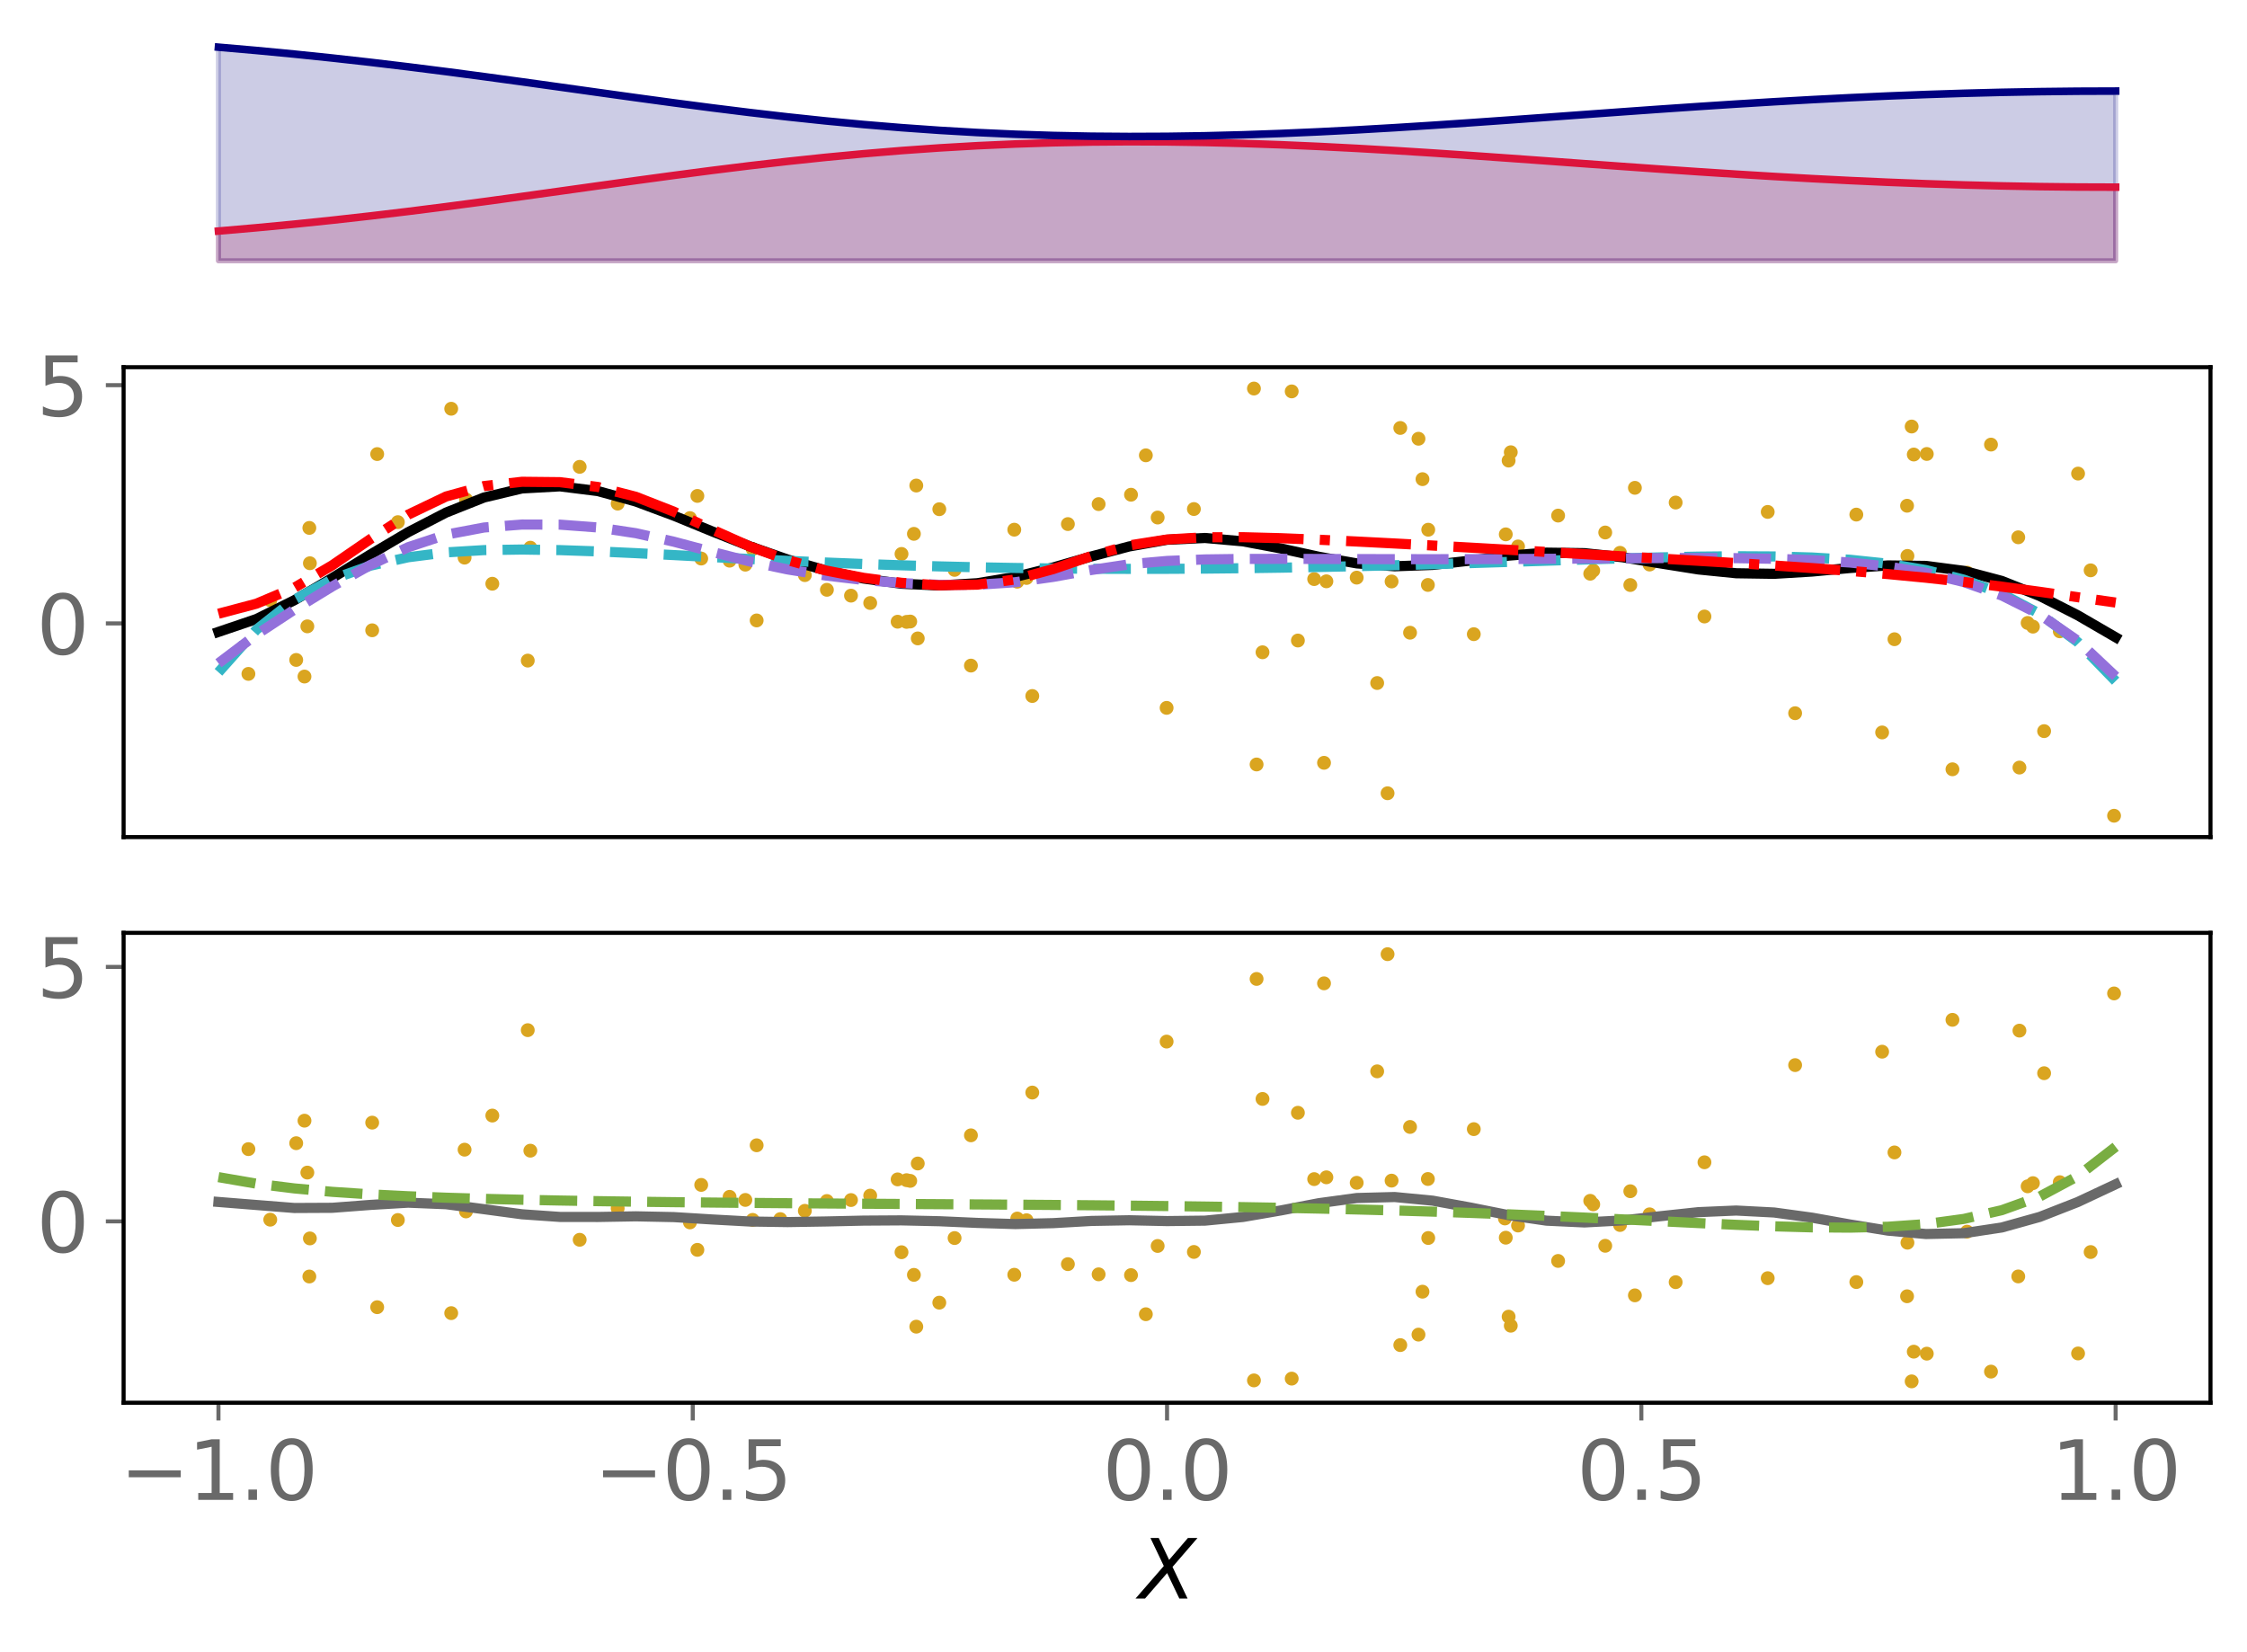 <?xml version="1.0" encoding="utf-8" standalone="no"?>
<!DOCTYPE svg PUBLIC "-//W3C//DTD SVG 1.1//EN"
  "http://www.w3.org/Graphics/SVG/1.1/DTD/svg11.dtd">
<svg xmlns:xlink="http://www.w3.org/1999/xlink" width="443.21pt" height="325.85pt" viewBox="0 0 443.21 325.85" xmlns="http://www.w3.org/2000/svg" version="1.1">
 <defs>
  <style type="text/css">*{stroke-linejoin: round; stroke-linecap: butt}</style>
 </defs>
 <g id="figure_1">
  <g id="patch_1">
   <path d="M 0 325.85 
L 443.21 325.85 
L 443.21 0 
L 0 0 
z
" style="fill: #ffffff"/>
  </g>
  <g id="axes_1">
   <g id="patch_2">
    <path d="M 24.38 53.543 
L 436.01 53.543 
L 436.01 7.2 
L 24.38 7.2 
z
" style="fill: #ffffff"/>
   </g>
   <g id="PolyCollection_1">
    <defs>
     <path id="m79a4ce2691" d="M 43.09 -274.413 
L 43.09 -280.276 
L 50.575 -280.926 
L 58.059 -281.639 
L 65.543 -282.415 
L 73.027 -283.251 
L 80.511 -284.146 
L 87.996 -285.092 
L 95.48 -286.081 
L 102.964 -287.102 
L 110.448 -288.145 
L 117.932 -289.193 
L 125.416 -290.234 
L 132.901 -291.251 
L 140.385 -292.231 
L 147.869 -293.159 
L 155.353 -294.024 
L 162.837 -294.816 
L 170.322 -295.526 
L 177.806 -296.148 
L 185.29 -296.677 
L 192.774 -297.111 
L 200.258 -297.448 
L 207.742 -297.69 
L 215.227 -297.838 
L 222.711 -297.895 
L 230.195 -297.864 
L 237.679 -297.75 
L 245.163 -297.558 
L 252.648 -297.296 
L 260.132 -296.969 
L 267.616 -296.585 
L 275.1 -296.153 
L 282.584 -295.68 
L 290.068 -295.176 
L 297.553 -294.65 
L 305.037 -294.11 
L 312.521 -293.565 
L 320.005 -293.024 
L 327.489 -292.494 
L 334.974 -291.982 
L 342.458 -291.495 
L 349.942 -291.039 
L 357.426 -290.619 
L 364.91 -290.239 
L 372.394 -289.902 
L 379.879 -289.611 
L 387.363 -289.37 
L 394.847 -289.18 
L 402.331 -289.042 
L 409.815 -288.959 
L 417.3 -288.933 
L 417.3 -274.413 
L 417.3 -274.413 
L 409.815 -274.413 
L 402.331 -274.413 
L 394.847 -274.413 
L 387.363 -274.413 
L 379.879 -274.413 
L 372.394 -274.413 
L 364.91 -274.413 
L 357.426 -274.413 
L 349.942 -274.413 
L 342.458 -274.413 
L 334.974 -274.413 
L 327.489 -274.413 
L 320.005 -274.413 
L 312.521 -274.413 
L 305.037 -274.413 
L 297.553 -274.413 
L 290.068 -274.413 
L 282.584 -274.413 
L 275.1 -274.413 
L 267.616 -274.413 
L 260.132 -274.413 
L 252.648 -274.413 
L 245.163 -274.413 
L 237.679 -274.413 
L 230.195 -274.413 
L 222.711 -274.413 
L 215.227 -274.413 
L 207.742 -274.413 
L 200.258 -274.413 
L 192.774 -274.413 
L 185.29 -274.413 
L 177.806 -274.413 
L 170.322 -274.413 
L 162.837 -274.413 
L 155.353 -274.413 
L 147.869 -274.413 
L 140.385 -274.413 
L 132.901 -274.413 
L 125.416 -274.413 
L 117.932 -274.413 
L 110.448 -274.413 
L 102.964 -274.413 
L 95.48 -274.413 
L 87.996 -274.413 
L 80.511 -274.413 
L 73.027 -274.413 
L 65.543 -274.413 
L 58.059 -274.413 
L 50.575 -274.413 
L 43.09 -274.413 
z
" style="stroke: #dc143c; stroke-opacity: 0.2"/>
    </defs>
    <g clip-path="url(#p724ec48ca4)">
     <use xlink:href="#m79a4ce2691" x="0" y="325.85" style="fill: #dc143c; fill-opacity: 0.2; stroke: #dc143c; stroke-opacity: 0.2"/>
    </g>
   </g>
   <g id="PolyCollection_2">
    <defs>
     <path id="me7bda35c5e" d="M 43.09 -274.413 
L 43.09 -316.543 
L 50.575 -315.893 
L 58.059 -315.18 
L 65.543 -314.405 
L 73.027 -313.568 
L 80.511 -312.674 
L 87.996 -311.728 
L 95.48 -310.739 
L 102.964 -309.717 
L 110.448 -308.675 
L 117.932 -307.626 
L 125.416 -306.585 
L 132.901 -305.568 
L 140.385 -304.588 
L 147.869 -303.66 
L 155.353 -302.795 
L 162.837 -302.003 
L 170.322 -301.293 
L 177.806 -300.672 
L 185.29 -300.143 
L 192.774 -299.709 
L 200.258 -299.371 
L 207.742 -299.129 
L 215.227 -298.981 
L 222.711 -298.925 
L 230.195 -298.956 
L 237.679 -299.069 
L 245.163 -299.261 
L 252.648 -299.523 
L 260.132 -299.85 
L 267.616 -300.234 
L 275.1 -300.666 
L 282.584 -301.139 
L 290.068 -301.643 
L 297.553 -302.17 
L 305.037 -302.71 
L 312.521 -303.254 
L 320.005 -303.796 
L 327.489 -304.326 
L 334.974 -304.837 
L 342.458 -305.324 
L 349.942 -305.78 
L 357.426 -306.2 
L 364.91 -306.58 
L 372.394 -306.917 
L 379.879 -307.208 
L 387.363 -307.449 
L 394.847 -307.64 
L 402.331 -307.777 
L 409.815 -307.86 
L 417.3 -307.886 
L 417.3 -274.413 
L 417.3 -274.413 
L 409.815 -274.413 
L 402.331 -274.413 
L 394.847 -274.413 
L 387.363 -274.413 
L 379.879 -274.413 
L 372.394 -274.413 
L 364.91 -274.413 
L 357.426 -274.413 
L 349.942 -274.413 
L 342.458 -274.413 
L 334.974 -274.413 
L 327.489 -274.413 
L 320.005 -274.413 
L 312.521 -274.413 
L 305.037 -274.413 
L 297.553 -274.413 
L 290.068 -274.413 
L 282.584 -274.413 
L 275.1 -274.413 
L 267.616 -274.413 
L 260.132 -274.413 
L 252.648 -274.413 
L 245.163 -274.413 
L 237.679 -274.413 
L 230.195 -274.413 
L 222.711 -274.413 
L 215.227 -274.413 
L 207.742 -274.413 
L 200.258 -274.413 
L 192.774 -274.413 
L 185.29 -274.413 
L 177.806 -274.413 
L 170.322 -274.413 
L 162.837 -274.413 
L 155.353 -274.413 
L 147.869 -274.413 
L 140.385 -274.413 
L 132.901 -274.413 
L 125.416 -274.413 
L 117.932 -274.413 
L 110.448 -274.413 
L 102.964 -274.413 
L 95.48 -274.413 
L 87.996 -274.413 
L 80.511 -274.413 
L 73.027 -274.413 
L 65.543 -274.413 
L 58.059 -274.413 
L 50.575 -274.413 
L 43.09 -274.413 
z
" style="stroke: #000080; stroke-opacity: 0.2"/>
    </defs>
    <g clip-path="url(#p724ec48ca4)">
     <use xlink:href="#me7bda35c5e" x="0" y="325.85" style="fill: #000080; fill-opacity: 0.2; stroke: #000080; stroke-opacity: 0.2"/>
    </g>
   </g>
   <g id="matplotlib.axis_1"/>
   <g id="matplotlib.axis_2"/>
   <g id="line2d_1">
    <path d="M 43.09 45.574 
L 50.575 44.924 
L 58.059 44.211 
L 65.543 43.435 
L 73.027 42.599 
L 80.511 41.704 
L 87.996 40.758 
L 95.48 39.769 
L 102.964 38.748 
L 110.448 37.705 
L 117.932 36.657 
L 125.416 35.616 
L 132.901 34.599 
L 140.385 33.619 
L 147.869 32.691 
L 155.353 31.826 
L 162.837 31.034 
L 170.322 30.324 
L 177.806 29.702 
L 185.29 29.173 
L 192.774 28.739 
L 200.258 28.402 
L 207.742 28.16 
L 215.227 28.012 
L 222.711 27.955 
L 230.195 27.986 
L 237.679 28.1 
L 245.163 28.292 
L 252.648 28.554 
L 260.132 28.881 
L 267.616 29.265 
L 275.1 29.697 
L 282.584 30.17 
L 290.068 30.674 
L 297.553 31.2 
L 305.037 31.74 
L 312.521 32.285 
L 320.005 32.826 
L 327.489 33.356 
L 334.974 33.868 
L 342.458 34.355 
L 349.942 34.811 
L 357.426 35.231 
L 364.91 35.611 
L 372.394 35.948 
L 379.879 36.239 
L 387.363 36.48 
L 394.847 36.67 
L 402.331 36.808 
L 409.815 36.891 
L 417.3 36.917 
" clip-path="url(#p724ec48ca4)" style="fill: none; stroke: #dc143c; stroke-width: 1.5; stroke-linecap: square"/>
   </g>
   <g id="line2d_2">
    <path d="M 43.09 9.307 
L 50.575 9.957 
L 58.059 10.67 
L 65.543 11.445 
L 73.027 12.282 
L 80.511 13.176 
L 87.996 14.122 
L 95.48 15.111 
L 102.964 16.133 
L 110.448 17.175 
L 117.932 18.224 
L 125.416 19.265 
L 132.901 20.282 
L 140.385 21.262 
L 147.869 22.19 
L 155.353 23.055 
L 162.837 23.847 
L 170.322 24.557 
L 177.806 25.178 
L 185.29 25.707 
L 192.774 26.141 
L 200.258 26.479 
L 207.742 26.721 
L 215.227 26.869 
L 222.711 26.925 
L 230.195 26.894 
L 237.679 26.781 
L 245.163 26.589 
L 252.648 26.327 
L 260.132 26 
L 267.616 25.616 
L 275.1 25.184 
L 282.584 24.711 
L 290.068 24.207 
L 297.553 23.68 
L 305.037 23.14 
L 312.521 22.596 
L 320.005 22.054 
L 327.489 21.524 
L 334.974 21.013 
L 342.458 20.526 
L 349.942 20.07 
L 357.426 19.65 
L 364.91 19.27 
L 372.394 18.933 
L 379.879 18.642 
L 387.363 18.401 
L 394.847 18.21 
L 402.331 18.073 
L 409.815 17.99 
L 417.3 17.964 
" clip-path="url(#p724ec48ca4)" style="fill: none; stroke: #000080; stroke-width: 1.5; stroke-linecap: square"/>
   </g>
  </g>
  <g id="axes_2">
   <g id="patch_3">
    <path d="M 24.38 165.112 
L 436.01 165.112 
L 436.01 72.425 
L 24.38 72.425 
z
" style="fill: #ffffff"/>
   </g>
   <g id="PathCollection_1">
    <defs>
     <path id="m3478f0539d" d="M 0 0.866 
C 0.23 0.866 0.45 0.775 0.612 0.612 
C 0.775 0.45 0.866 0.23 0.866 0 
C 0.866 -0.23 0.775 -0.45 0.612 -0.612 
C 0.45 -0.775 0.23 -0.866 0 -0.866 
C -0.23 -0.866 -0.45 -0.775 -0.612 -0.612 
C -0.775 -0.45 -0.866 -0.23 -0.866 0 
C -0.866 0.23 -0.775 0.45 -0.612 0.612 
C -0.45 0.775 -0.23 0.866 0 0.866 
z
" style="stroke: #daa520"/>
    </defs>
    <g clip-path="url(#p22222b9d46)">
     <use xlink:href="#m3478f0539d" x="290.699" y="125.087" style="fill: #daa520; stroke: #daa520"/>
     <use xlink:href="#m3478f0539d" x="179.538" y="122.596" style="fill: #daa520; stroke: #daa520"/>
     <use xlink:href="#m3478f0539d" x="61.124" y="111.096" style="fill: #daa520; stroke: #daa520"/>
     <use xlink:href="#m3478f0539d" x="273.692" y="156.466" style="fill: #daa520; stroke: #daa520"/>
     <use xlink:href="#m3478f0539d" x="104.609" y="108.029" style="fill: #daa520; stroke: #daa520"/>
     <use xlink:href="#m3478f0539d" x="153.912" y="110.441" style="fill: #daa520; stroke: #daa520"/>
     <use xlink:href="#m3478f0539d" x="399.942" y="122.872" style="fill: #daa520; stroke: #daa520"/>
     <use xlink:href="#m3478f0539d" x="137.553" y="97.818" style="fill: #daa520; stroke: #daa520"/>
     <use xlink:href="#m3478f0539d" x="73.413" y="124.322" style="fill: #daa520; stroke: #daa520"/>
     <use xlink:href="#m3478f0539d" x="247.334" y="76.638" style="fill: #daa520; stroke: #daa520"/>
     <use xlink:href="#m3478f0539d" x="148.458" y="108.287" style="fill: #daa520; stroke: #daa520"/>
     <use xlink:href="#m3478f0539d" x="121.833" y="99.337" style="fill: #daa520; stroke: #daa520"/>
     <use xlink:href="#m3478f0539d" x="400.988" y="123.602" style="fill: #daa520; stroke: #daa520"/>
     <use xlink:href="#m3478f0539d" x="281.644" y="115.377" style="fill: #daa520; stroke: #daa520"/>
     <use xlink:href="#m3478f0539d" x="223.086" y="97.581" style="fill: #daa520; stroke: #daa520"/>
     <use xlink:href="#m3478f0539d" x="53.306" y="118.388" style="fill: #daa520; stroke: #daa520"/>
     <use xlink:href="#m3478f0539d" x="354.081" y="140.677" style="fill: #daa520; stroke: #daa520"/>
     <use xlink:href="#m3478f0539d" x="61.016" y="104.127" style="fill: #daa520; stroke: #daa520"/>
     <use xlink:href="#m3478f0539d" x="377.482" y="89.652" style="fill: #daa520; stroke: #daa520"/>
     <use xlink:href="#m3478f0539d" x="249.025" y="128.656" style="fill: #daa520; stroke: #daa520"/>
     <use xlink:href="#m3478f0539d" x="177.053" y="122.631" style="fill: #daa520; stroke: #daa520"/>
     <use xlink:href="#m3478f0539d" x="321.568" y="115.394" style="fill: #daa520; stroke: #daa520"/>
     <use xlink:href="#m3478f0539d" x="278.126" y="124.798" style="fill: #daa520; stroke: #daa520"/>
     <use xlink:href="#m3478f0539d" x="254.783" y="77.201" style="fill: #daa520; stroke: #daa520"/>
     <use xlink:href="#m3478f0539d" x="366.152" y="101.5" style="fill: #daa520; stroke: #daa520"/>
     <use xlink:href="#m3478f0539d" x="281.715" y="104.485" style="fill: #daa520; stroke: #daa520"/>
     <use xlink:href="#m3478f0539d" x="316.626" y="105.032" style="fill: #daa520; stroke: #daa520"/>
     <use xlink:href="#m3478f0539d" x="74.399" y="89.564" style="fill: #daa520; stroke: #daa520"/>
     <use xlink:href="#m3478f0539d" x="158.752" y="113.437" style="fill: #daa520; stroke: #daa520"/>
     <use xlink:href="#m3478f0539d" x="178.822" y="122.662" style="fill: #daa520; stroke: #daa520"/>
     <use xlink:href="#m3478f0539d" x="91.636" y="109.99" style="fill: #daa520; stroke: #daa520"/>
     <use xlink:href="#m3478f0539d" x="380.051" y="89.544" style="fill: #daa520; stroke: #daa520"/>
     <use xlink:href="#m3478f0539d" x="325.372" y="111.351" style="fill: #daa520; stroke: #daa520"/>
     <use xlink:href="#m3478f0539d" x="373.674" y="126.084" style="fill: #daa520; stroke: #daa520"/>
     <use xlink:href="#m3478f0539d" x="91.911" y="98.511" style="fill: #daa520; stroke: #daa520"/>
     <use xlink:href="#m3478f0539d" x="188.286" y="112.405" style="fill: #daa520; stroke: #daa520"/>
     <use xlink:href="#m3478f0539d" x="149.247" y="122.378" style="fill: #daa520; stroke: #daa520"/>
     <use xlink:href="#m3478f0539d" x="297.994" y="89.201" style="fill: #daa520; stroke: #daa520"/>
     <use xlink:href="#m3478f0539d" x="226.014" y="89.809" style="fill: #daa520; stroke: #daa520"/>
     <use xlink:href="#m3478f0539d" x="406.28" y="124.525" style="fill: #daa520; stroke: #daa520"/>
     <use xlink:href="#m3478f0539d" x="267.601" y="113.935" style="fill: #daa520; stroke: #daa520"/>
     <use xlink:href="#m3478f0539d" x="416.988" y="160.899" style="fill: #daa520; stroke: #daa520"/>
     <use xlink:href="#m3478f0539d" x="216.698" y="99.433" style="fill: #daa520; stroke: #daa520"/>
     <use xlink:href="#m3478f0539d" x="203.614" y="137.283" style="fill: #daa520; stroke: #daa520"/>
     <use xlink:href="#m3478f0539d" x="299.427" y="107.783" style="fill: #daa520; stroke: #daa520"/>
     <use xlink:href="#m3478f0539d" x="200.652" y="114.732" style="fill: #daa520; stroke: #daa520"/>
     <use xlink:href="#m3478f0539d" x="314.258" y="112.546" style="fill: #daa520; stroke: #daa520"/>
     <use xlink:href="#m3478f0539d" x="297.006" y="105.397" style="fill: #daa520; stroke: #daa520"/>
     <use xlink:href="#m3478f0539d" x="180.736" y="95.77" style="fill: #daa520; stroke: #daa520"/>
     <use xlink:href="#m3478f0539d" x="409.889" y="93.413" style="fill: #daa520; stroke: #daa520"/>
     <use xlink:href="#m3478f0539d" x="259.214" y="114.222" style="fill: #daa520; stroke: #daa520"/>
     <use xlink:href="#m3478f0539d" x="385.111" y="151.738" style="fill: #daa520; stroke: #daa520"/>
     <use xlink:href="#m3478f0539d" x="412.369" y="112.495" style="fill: #daa520; stroke: #daa520"/>
     <use xlink:href="#m3478f0539d" x="143.909" y="110.591" style="fill: #daa520; stroke: #daa520"/>
     <use xlink:href="#m3478f0539d" x="138.31" y="110.171" style="fill: #daa520; stroke: #daa520"/>
     <use xlink:href="#m3478f0539d" x="279.789" y="86.539" style="fill: #daa520; stroke: #daa520"/>
     <use xlink:href="#m3478f0539d" x="230.11" y="139.621" style="fill: #daa520; stroke: #daa520"/>
     <use xlink:href="#m3478f0539d" x="322.476" y="96.221" style="fill: #daa520; stroke: #daa520"/>
     <use xlink:href="#m3478f0539d" x="261.157" y="150.459" style="fill: #daa520; stroke: #daa520"/>
     <use xlink:href="#m3478f0539d" x="147.017" y="111.377" style="fill: #daa520; stroke: #daa520"/>
     <use xlink:href="#m3478f0539d" x="392.712" y="87.693" style="fill: #daa520; stroke: #daa520"/>
     <use xlink:href="#m3478f0539d" x="104.098" y="130.299" style="fill: #daa520; stroke: #daa520"/>
     <use xlink:href="#m3478f0539d" x="48.998" y="132.921" style="fill: #daa520; stroke: #daa520"/>
     <use xlink:href="#m3478f0539d" x="202.479" y="114" style="fill: #daa520; stroke: #daa520"/>
     <use xlink:href="#m3478f0539d" x="336.196" y="121.601" style="fill: #daa520; stroke: #daa520"/>
     <use xlink:href="#m3478f0539d" x="261.624" y="114.662" style="fill: #daa520; stroke: #daa520"/>
     <use xlink:href="#m3478f0539d" x="376.234" y="109.655" style="fill: #daa520; stroke: #daa520"/>
     <use xlink:href="#m3478f0539d" x="313.664" y="113.162" style="fill: #daa520; stroke: #daa520"/>
     <use xlink:href="#m3478f0539d" x="376.159" y="99.754" style="fill: #daa520; stroke: #daa520"/>
     <use xlink:href="#m3478f0539d" x="200.062" y="104.477" style="fill: #daa520; stroke: #daa520"/>
     <use xlink:href="#m3478f0539d" x="210.636" y="103.371" style="fill: #daa520; stroke: #daa520"/>
     <use xlink:href="#m3478f0539d" x="191.51" y="131.284" style="fill: #daa520; stroke: #daa520"/>
     <use xlink:href="#m3478f0539d" x="398.325" y="151.399" style="fill: #daa520; stroke: #daa520"/>
     <use xlink:href="#m3478f0539d" x="114.338" y="92.083" style="fill: #daa520; stroke: #daa520"/>
     <use xlink:href="#m3478f0539d" x="377.066" y="84.129" style="fill: #daa520; stroke: #daa520"/>
     <use xlink:href="#m3478f0539d" x="177.819" y="109.261" style="fill: #daa520; stroke: #daa520"/>
     <use xlink:href="#m3478f0539d" x="247.857" y="150.787" style="fill: #daa520; stroke: #daa520"/>
     <use xlink:href="#m3478f0539d" x="60.058" y="133.446" style="fill: #daa520; stroke: #daa520"/>
     <use xlink:href="#m3478f0539d" x="78.476" y="102.989" style="fill: #daa520; stroke: #daa520"/>
     <use xlink:href="#m3478f0539d" x="235.489" y="100.405" style="fill: #daa520; stroke: #daa520"/>
     <use xlink:href="#m3478f0539d" x="185.272" y="100.438" style="fill: #daa520; stroke: #daa520"/>
     <use xlink:href="#m3478f0539d" x="60.621" y="123.544" style="fill: #daa520; stroke: #daa520"/>
     <use xlink:href="#m3478f0539d" x="228.344" y="102.082" style="fill: #daa520; stroke: #daa520"/>
     <use xlink:href="#m3478f0539d" x="167.855" y="117.487" style="fill: #daa520; stroke: #daa520"/>
     <use xlink:href="#m3478f0539d" x="180.263" y="105.298" style="fill: #daa520; stroke: #daa520"/>
     <use xlink:href="#m3478f0539d" x="398.093" y="105.979" style="fill: #daa520; stroke: #daa520"/>
     <use xlink:href="#m3478f0539d" x="58.425" y="130.169" style="fill: #daa520; stroke: #daa520"/>
     <use xlink:href="#m3478f0539d" x="387.993" y="112.953" style="fill: #daa520; stroke: #daa520"/>
     <use xlink:href="#m3478f0539d" x="276.198" y="84.411" style="fill: #daa520; stroke: #daa520"/>
     <use xlink:href="#m3478f0539d" x="280.58" y="94.512" style="fill: #daa520; stroke: #daa520"/>
     <use xlink:href="#m3478f0539d" x="181.025" y="125.922" style="fill: #daa520; stroke: #daa520"/>
     <use xlink:href="#m3478f0539d" x="371.242" y="144.473" style="fill: #daa520; stroke: #daa520"/>
     <use xlink:href="#m3478f0539d" x="296.837" y="108.937" style="fill: #daa520; stroke: #daa520"/>
     <use xlink:href="#m3478f0539d" x="163.102" y="116.336" style="fill: #daa520; stroke: #daa520"/>
     <use xlink:href="#m3478f0539d" x="271.641" y="134.723" style="fill: #daa520; stroke: #daa520"/>
     <use xlink:href="#m3478f0539d" x="88.999" y="80.623" style="fill: #daa520; stroke: #daa520"/>
     <use xlink:href="#m3478f0539d" x="403.192" y="144.212" style="fill: #daa520; stroke: #daa520"/>
     <use xlink:href="#m3478f0539d" x="348.674" y="100.972" style="fill: #daa520; stroke: #daa520"/>
     <use xlink:href="#m3478f0539d" x="171.642" y="118.939" style="fill: #daa520; stroke: #daa520"/>
     <use xlink:href="#m3478f0539d" x="319.541" y="109.04" style="fill: #daa520; stroke: #daa520"/>
     <use xlink:href="#m3478f0539d" x="97.108" y="115.139" style="fill: #daa520; stroke: #daa520"/>
     <use xlink:href="#m3478f0539d" x="256.004" y="126.34" style="fill: #daa520; stroke: #daa520"/>
     <use xlink:href="#m3478f0539d" x="307.332" y="101.697" style="fill: #daa520; stroke: #daa520"/>
     <use xlink:href="#m3478f0539d" x="330.514" y="99.125" style="fill: #daa520; stroke: #daa520"/>
     <use xlink:href="#m3478f0539d" x="136.088" y="102.192" style="fill: #daa520; stroke: #daa520"/>
     <use xlink:href="#m3478f0539d" x="274.483" y="114.691" style="fill: #daa520; stroke: #daa520"/>
     <use xlink:href="#m3478f0539d" x="297.567" y="90.847" style="fill: #daa520; stroke: #daa520"/>
    </g>
   </g>
   <g id="matplotlib.axis_3"/>
   <g id="matplotlib.axis_4">
    <g id="ytick_1">
     <g id="line2d_3">
      <defs>
       <path id="m5930ba1f16" d="M 0 0 
L -3.5 0 
" style="stroke: #696969; stroke-width: 0.8"/>
      </defs>
      <g>
       <use xlink:href="#m5930ba1f16" x="24.38" y="122.968" style="fill: #696969; stroke: #696969; stroke-width: 0.8"/>
      </g>
     </g>
     <g id="text_1">
      <!-- 0 -->
      <g style="fill: #696969" transform="translate(7.2 129.047) scale(0.16 -0.16)">
       <defs>
        <path id="DejaVuSans-30" d="M 2034 4250 
Q 1547 4250 1301 3770 
Q 1056 3291 1056 2328 
Q 1056 1369 1301 889 
Q 1547 409 2034 409 
Q 2525 409 2770 889 
Q 3016 1369 3016 2328 
Q 3016 3291 2770 3770 
Q 2525 4250 2034 4250 
z
M 2034 4750 
Q 2819 4750 3233 4129 
Q 3647 3509 3647 2328 
Q 3647 1150 3233 529 
Q 2819 -91 2034 -91 
Q 1250 -91 836 529 
Q 422 1150 422 2328 
Q 422 3509 836 4129 
Q 1250 4750 2034 4750 
z
" transform="scale(0.016)"/>
       </defs>
       <use xlink:href="#DejaVuSans-30"/>
      </g>
     </g>
    </g>
    <g id="ytick_2">
     <g id="line2d_4">
      <g>
       <use xlink:href="#m5930ba1f16" x="24.38" y="75.976" style="fill: #696969; stroke: #696969; stroke-width: 0.8"/>
      </g>
     </g>
     <g id="text_2">
      <!-- 5 -->
      <g style="fill: #696969" transform="translate(7.2 82.055) scale(0.16 -0.16)">
       <defs>
        <path id="DejaVuSans-35" d="M 691 4666 
L 3169 4666 
L 3169 4134 
L 1269 4134 
L 1269 2991 
Q 1406 3038 1543 3061 
Q 1681 3084 1819 3084 
Q 2600 3084 3056 2656 
Q 3513 2228 3513 1497 
Q 3513 744 3044 326 
Q 2575 -91 1722 -91 
Q 1428 -91 1123 -41 
Q 819 9 494 109 
L 494 744 
Q 775 591 1075 516 
Q 1375 441 1709 441 
Q 2250 441 2565 725 
Q 2881 1009 2881 1497 
Q 2881 1984 2565 2268 
Q 2250 2553 1709 2553 
Q 1456 2553 1204 2497 
Q 953 2441 691 2322 
L 691 4666 
z
" transform="scale(0.016)"/>
       </defs>
       <use xlink:href="#DejaVuSans-35"/>
      </g>
     </g>
    </g>
   </g>
   <g id="line2d_5">
    <path d="M 43.09 124.641 
L 50.575 122.101 
L 58.059 118.391 
L 65.543 114.001 
L 73.027 109.392 
L 80.511 104.967 
L 87.996 101.096 
L 95.48 98.123 
L 102.964 96.342 
L 110.448 95.928 
L 117.932 96.864 
L 125.416 98.923 
L 132.901 101.711 
L 140.385 104.78 
L 147.869 107.747 
L 155.353 110.359 
L 162.837 112.5 
L 170.322 114.114 
L 177.806 115.141 
L 185.29 115.48 
L 192.774 115.034 
L 200.258 113.797 
L 207.742 111.926 
L 215.227 109.767 
L 222.711 107.79 
L 230.195 106.467 
L 237.679 106.115 
L 245.163 106.776 
L 252.648 108.179 
L 260.132 109.817 
L 267.616 111.126 
L 275.1 111.695 
L 282.584 111.427 
L 290.068 110.568 
L 297.553 109.594 
L 305.037 109.003 
L 312.521 109.106 
L 320.005 109.91 
L 327.489 111.128 
L 334.974 112.318 
L 342.458 113.071 
L 349.942 113.185 
L 357.426 112.734 
L 364.91 112.036 
L 372.394 111.528 
L 379.879 111.621 
L 387.363 112.597 
L 394.847 114.582 
L 402.331 117.555 
L 409.815 121.36 
L 417.3 125.705 
" clip-path="url(#p22222b9d46)" style="fill: none; stroke: #000000; stroke-width: 2; stroke-linecap: square"/>
   </g>
   <g id="line2d_6">
    <path d="M 43.09 132.603 
L 50.575 124.195 
L 58.059 118.291 
L 65.543 114.251 
L 73.027 111.584 
L 80.511 109.915 
L 87.996 108.96 
L 95.48 108.505 
L 102.964 108.392 
L 110.448 108.507 
L 117.932 108.765 
L 125.416 109.105 
L 132.901 109.486 
L 140.385 109.878 
L 147.869 110.261 
L 155.353 110.621 
L 162.837 110.952 
L 170.322 111.246 
L 177.806 111.502 
L 185.29 111.718 
L 192.774 111.894 
L 200.258 112.03 
L 207.742 112.127 
L 215.227 112.187 
L 222.711 112.21 
L 230.195 112.198 
L 237.679 112.154 
L 245.163 112.077 
L 252.648 111.971 
L 260.132 111.836 
L 267.616 111.676 
L 275.1 111.493 
L 282.584 111.289 
L 290.068 111.069 
L 297.553 110.837 
L 305.037 110.598 
L 312.521 110.361 
L 320.005 110.137 
L 327.489 109.941 
L 334.974 109.791 
L 342.458 109.718 
L 349.942 109.757 
L 357.426 109.964 
L 364.91 110.408 
L 372.394 111.189 
L 379.879 112.438 
L 387.363 114.333 
L 394.847 117.109 
L 402.331 121.077 
L 409.815 126.647 
L 417.3 134.348 
" clip-path="url(#p22222b9d46)" style="fill: none; stroke-dasharray: 7.4,3.2; stroke-dashoffset: 0; stroke: #34b6c6; stroke-width: 2"/>
   </g>
   <g id="line2d_7">
    <path d="M 43.09 130.825 
L 50.575 125.162 
L 58.059 120.245 
L 65.543 115.67 
L 73.027 111.457 
L 80.511 107.936 
L 87.996 105.456 
L 95.48 104.048 
L 102.964 103.463 
L 110.448 103.484 
L 117.932 104.041 
L 125.416 105.169 
L 132.901 106.847 
L 140.385 108.836 
L 147.869 110.745 
L 155.353 112.317 
L 162.837 113.513 
L 170.322 114.395 
L 177.806 115.011 
L 185.29 115.352 
L 192.774 115.341 
L 200.258 114.843 
L 207.742 113.788 
L 215.227 112.437 
L 222.711 111.306 
L 230.195 110.643 
L 237.679 110.345 
L 245.163 110.245 
L 252.648 110.232 
L 260.132 110.251 
L 267.616 110.275 
L 275.1 110.293 
L 282.584 110.298 
L 290.068 110.287 
L 297.553 110.262 
L 305.037 110.223 
L 312.521 110.174 
L 320.005 110.122 
L 327.489 110.078 
L 334.974 110.061 
L 342.458 110.094 
L 349.942 110.217 
L 357.426 110.48 
L 364.91 110.957 
L 372.394 111.744 
L 379.879 112.972 
L 387.363 114.807 
L 394.847 117.461 
L 402.331 121.204 
L 409.815 126.381 
L 417.3 133.438 
" clip-path="url(#p22222b9d46)" style="fill: none; stroke-dasharray: 7.4,3.2; stroke-dashoffset: 0; stroke: #9370db; stroke-width: 2"/>
   </g>
   <g id="line2d_8">
    <path d="M 43.09 121.054 
L 50.575 119.074 
L 58.059 115.919 
L 65.543 111.494 
L 73.027 106.354 
L 80.511 101.512 
L 87.996 97.927 
L 95.48 95.871 
L 102.964 95.03 
L 110.448 95.106 
L 117.932 96.051 
L 125.416 97.988 
L 132.901 100.92 
L 140.385 104.422 
L 147.869 107.771 
L 155.353 110.489 
L 162.837 112.516 
L 170.322 113.973 
L 177.806 114.955 
L 185.29 115.451 
L 192.774 115.316 
L 200.258 114.292 
L 207.742 112.25 
L 215.227 109.687 
L 222.711 107.584 
L 230.195 106.412 
L 237.679 105.978 
L 245.163 105.962 
L 252.648 106.158 
L 260.132 106.458 
L 267.616 106.813 
L 275.1 107.198 
L 282.584 107.602 
L 290.068 108.018 
L 297.553 108.441 
L 305.037 108.87 
L 312.521 109.302 
L 320.005 109.736 
L 327.489 110.173 
L 334.974 110.616 
L 342.458 111.07 
L 349.942 111.544 
L 357.426 112.051 
L 364.91 112.608 
L 372.394 113.235 
L 379.879 113.954 
L 387.363 114.779 
L 394.847 115.71 
L 402.331 116.729 
L 409.815 117.793 
L 417.3 118.849 
" clip-path="url(#p22222b9d46)" style="fill: none; stroke-dasharray: 12.8,3.2,2,3.2; stroke-dashoffset: 0; stroke: #ff0000; stroke-width: 2"/>
   </g>
   <g id="patch_4">
    <path d="M 24.38 165.112 
L 24.38 72.425 
" style="fill: none; stroke: #000000; stroke-width: 0.8; stroke-linejoin: miter; stroke-linecap: square"/>
   </g>
   <g id="patch_5">
    <path d="M 436.01 165.112 
L 436.01 72.425 
" style="fill: none; stroke: #000000; stroke-width: 0.8; stroke-linejoin: miter; stroke-linecap: square"/>
   </g>
   <g id="patch_6">
    <path d="M 24.38 165.112 
L 436.01 165.112 
" style="fill: none; stroke: #000000; stroke-width: 0.8; stroke-linejoin: miter; stroke-linecap: square"/>
   </g>
   <g id="patch_7">
    <path d="M 24.38 72.425 
L 436.01 72.425 
" style="fill: none; stroke: #000000; stroke-width: 0.8; stroke-linejoin: miter; stroke-linecap: square"/>
   </g>
  </g>
  <g id="axes_3">
   <g id="patch_8">
    <path d="M 24.38 276.68 
L 436.01 276.68 
L 436.01 183.993 
L 24.38 183.993 
z
" style="fill: #ffffff"/>
   </g>
   <g id="PathCollection_2">
    <g clip-path="url(#p842130ceb2)">
     <use xlink:href="#m3478f0539d" x="290.699" y="222.716" style="fill: #daa520; stroke: #daa520"/>
     <use xlink:href="#m3478f0539d" x="179.538" y="232.921" style="fill: #daa520; stroke: #daa520"/>
     <use xlink:href="#m3478f0539d" x="61.124" y="244.272" style="fill: #daa520; stroke: #daa520"/>
     <use xlink:href="#m3478f0539d" x="273.692" y="188.206" style="fill: #daa520; stroke: #daa520"/>
     <use xlink:href="#m3478f0539d" x="104.609" y="226.965" style="fill: #daa520; stroke: #daa520"/>
     <use xlink:href="#m3478f0539d" x="153.912" y="240.462" style="fill: #daa520; stroke: #daa520"/>
     <use xlink:href="#m3478f0539d" x="399.942" y="233.993" style="fill: #daa520; stroke: #daa520"/>
     <use xlink:href="#m3478f0539d" x="137.553" y="246.526" style="fill: #daa520; stroke: #daa520"/>
     <use xlink:href="#m3478f0539d" x="73.413" y="221.433" style="fill: #daa520; stroke: #daa520"/>
     <use xlink:href="#m3478f0539d" x="247.334" y="272.277" style="fill: #daa520; stroke: #daa520"/>
     <use xlink:href="#m3478f0539d" x="148.458" y="240.615" style="fill: #daa520; stroke: #daa520"/>
     <use xlink:href="#m3478f0539d" x="121.833" y="238.338" style="fill: #daa520; stroke: #daa520"/>
     <use xlink:href="#m3478f0539d" x="400.988" y="233.369" style="fill: #daa520; stroke: #daa520"/>
     <use xlink:href="#m3478f0539d" x="281.644" y="232.55" style="fill: #daa520; stroke: #daa520"/>
     <use xlink:href="#m3478f0539d" x="223.086" y="251.508" style="fill: #daa520; stroke: #daa520"/>
     <use xlink:href="#m3478f0539d" x="53.306" y="240.576" style="fill: #daa520; stroke: #daa520"/>
     <use xlink:href="#m3478f0539d" x="354.081" y="210.086" style="fill: #daa520; stroke: #daa520"/>
     <use xlink:href="#m3478f0539d" x="61.016" y="251.784" style="fill: #daa520; stroke: #daa520"/>
     <use xlink:href="#m3478f0539d" x="377.482" y="266.61" style="fill: #daa520; stroke: #daa520"/>
     <use xlink:href="#m3478f0539d" x="249.025" y="216.759" style="fill: #daa520; stroke: #daa520"/>
     <use xlink:href="#m3478f0539d" x="177.053" y="232.628" style="fill: #daa520; stroke: #daa520"/>
     <use xlink:href="#m3478f0539d" x="321.568" y="234.963" style="fill: #daa520; stroke: #daa520"/>
     <use xlink:href="#m3478f0539d" x="278.126" y="222.284" style="fill: #daa520; stroke: #daa520"/>
     <use xlink:href="#m3478f0539d" x="254.783" y="271.924" style="fill: #daa520; stroke: #daa520"/>
     <use xlink:href="#m3478f0539d" x="366.152" y="252.881" style="fill: #daa520; stroke: #daa520"/>
     <use xlink:href="#m3478f0539d" x="281.715" y="244.189" style="fill: #daa520; stroke: #daa520"/>
     <use xlink:href="#m3478f0539d" x="316.626" y="245.725" style="fill: #daa520; stroke: #daa520"/>
     <use xlink:href="#m3478f0539d" x="74.399" y="257.837" style="fill: #daa520; stroke: #daa520"/>
     <use xlink:href="#m3478f0539d" x="158.752" y="238.83" style="fill: #daa520; stroke: #daa520"/>
     <use xlink:href="#m3478f0539d" x="178.822" y="232.783" style="fill: #daa520; stroke: #daa520"/>
     <use xlink:href="#m3478f0539d" x="91.636" y="226.767" style="fill: #daa520; stroke: #daa520"/>
     <use xlink:href="#m3478f0539d" x="380.051" y="267.002" style="fill: #daa520; stroke: #daa520"/>
     <use xlink:href="#m3478f0539d" x="325.372" y="239.519" style="fill: #daa520; stroke: #daa520"/>
     <use xlink:href="#m3478f0539d" x="373.674" y="227.31" style="fill: #daa520; stroke: #daa520"/>
     <use xlink:href="#m3478f0539d" x="91.911" y="238.949" style="fill: #daa520; stroke: #daa520"/>
     <use xlink:href="#m3478f0539d" x="188.286" y="244.201" style="fill: #daa520; stroke: #daa520"/>
     <use xlink:href="#m3478f0539d" x="149.247" y="225.9" style="fill: #daa520; stroke: #daa520"/>
     <use xlink:href="#m3478f0539d" x="297.994" y="261.488" style="fill: #daa520; stroke: #daa520"/>
     <use xlink:href="#m3478f0539d" x="226.014" y="259.224" style="fill: #daa520; stroke: #daa520"/>
     <use xlink:href="#m3478f0539d" x="406.28" y="233.18" style="fill: #daa520; stroke: #daa520"/>
     <use xlink:href="#m3478f0539d" x="267.601" y="233.301" style="fill: #daa520; stroke: #daa520"/>
     <use xlink:href="#m3478f0539d" x="416.988" y="195.949" style="fill: #daa520; stroke: #daa520"/>
     <use xlink:href="#m3478f0539d" x="216.698" y="251.353" style="fill: #daa520; stroke: #daa520"/>
     <use xlink:href="#m3478f0539d" x="203.614" y="215.499" style="fill: #daa520; stroke: #daa520"/>
     <use xlink:href="#m3478f0539d" x="299.427" y="241.728" style="fill: #daa520; stroke: #daa520"/>
     <use xlink:href="#m3478f0539d" x="200.652" y="240.352" style="fill: #daa520; stroke: #daa520"/>
     <use xlink:href="#m3478f0539d" x="314.258" y="237.552" style="fill: #daa520; stroke: #daa520"/>
     <use xlink:href="#m3478f0539d" x="297.006" y="244.129" style="fill: #daa520; stroke: #daa520"/>
     <use xlink:href="#m3478f0539d" x="180.736" y="261.678" style="fill: #daa520; stroke: #daa520"/>
     <use xlink:href="#m3478f0539d" x="409.889" y="266.963" style="fill: #daa520; stroke: #daa520"/>
     <use xlink:href="#m3478f0539d" x="259.214" y="232.574" style="fill: #daa520; stroke: #daa520"/>
     <use xlink:href="#m3478f0539d" x="385.111" y="201.156" style="fill: #daa520; stroke: #daa520"/>
     <use xlink:href="#m3478f0539d" x="412.369" y="246.958" style="fill: #daa520; stroke: #daa520"/>
     <use xlink:href="#m3478f0539d" x="143.909" y="236.069" style="fill: #daa520; stroke: #daa520"/>
     <use xlink:href="#m3478f0539d" x="138.31" y="233.716" style="fill: #daa520; stroke: #daa520"/>
     <use xlink:href="#m3478f0539d" x="279.789" y="263.245" style="fill: #daa520; stroke: #daa520"/>
     <use xlink:href="#m3478f0539d" x="230.11" y="205.447" style="fill: #daa520; stroke: #daa520"/>
     <use xlink:href="#m3478f0539d" x="322.476" y="255.5" style="fill: #daa520; stroke: #daa520"/>
     <use xlink:href="#m3478f0539d" x="261.157" y="193.96" style="fill: #daa520; stroke: #daa520"/>
     <use xlink:href="#m3478f0539d" x="147.017" y="236.68" style="fill: #daa520; stroke: #daa520"/>
     <use xlink:href="#m3478f0539d" x="392.712" y="270.542" style="fill: #daa520; stroke: #daa520"/>
     <use xlink:href="#m3478f0539d" x="104.098" y="203.192" style="fill: #daa520; stroke: #daa520"/>
     <use xlink:href="#m3478f0539d" x="48.998" y="226.657" style="fill: #daa520; stroke: #daa520"/>
     <use xlink:href="#m3478f0539d" x="202.479" y="240.683" style="fill: #daa520; stroke: #daa520"/>
     <use xlink:href="#m3478f0539d" x="336.196" y="229.255" style="fill: #daa520; stroke: #daa520"/>
     <use xlink:href="#m3478f0539d" x="261.624" y="232.219" style="fill: #daa520; stroke: #daa520"/>
     <use xlink:href="#m3478f0539d" x="376.234" y="245.115" style="fill: #daa520; stroke: #daa520"/>
     <use xlink:href="#m3478f0539d" x="313.664" y="236.858" style="fill: #daa520; stroke: #daa520"/>
     <use xlink:href="#m3478f0539d" x="376.159" y="255.683" style="fill: #daa520; stroke: #daa520"/>
     <use xlink:href="#m3478f0539d" x="200.062" y="251.437" style="fill: #daa520; stroke: #daa520"/>
     <use xlink:href="#m3478f0539d" x="210.636" y="249.346" style="fill: #daa520; stroke: #daa520"/>
     <use xlink:href="#m3478f0539d" x="191.51" y="223.937" style="fill: #daa520; stroke: #daa520"/>
     <use xlink:href="#m3478f0539d" x="398.325" y="203.286" style="fill: #daa520; stroke: #daa520"/>
     <use xlink:href="#m3478f0539d" x="114.338" y="244.542" style="fill: #daa520; stroke: #daa520"/>
     <use xlink:href="#m3478f0539d" x="377.066" y="272.467" style="fill: #daa520; stroke: #daa520"/>
     <use xlink:href="#m3478f0539d" x="177.819" y="246.994" style="fill: #daa520; stroke: #daa520"/>
     <use xlink:href="#m3478f0539d" x="247.857" y="193.088" style="fill: #daa520; stroke: #daa520"/>
     <use xlink:href="#m3478f0539d" x="60.058" y="221.048" style="fill: #daa520; stroke: #daa520"/>
     <use xlink:href="#m3478f0539d" x="78.476" y="240.641" style="fill: #daa520; stroke: #daa520"/>
     <use xlink:href="#m3478f0539d" x="235.489" y="246.939" style="fill: #daa520; stroke: #daa520"/>
     <use xlink:href="#m3478f0539d" x="185.272" y="256.946" style="fill: #daa520; stroke: #daa520"/>
     <use xlink:href="#m3478f0539d" x="60.621" y="231.285" style="fill: #daa520; stroke: #daa520"/>
     <use xlink:href="#m3478f0539d" x="228.344" y="245.758" style="fill: #daa520; stroke: #daa520"/>
     <use xlink:href="#m3478f0539d" x="167.855" y="236.703" style="fill: #daa520; stroke: #daa520"/>
     <use xlink:href="#m3478f0539d" x="180.263" y="251.461" style="fill: #daa520; stroke: #daa520"/>
     <use xlink:href="#m3478f0539d" x="398.093" y="251.768" style="fill: #daa520; stroke: #daa520"/>
     <use xlink:href="#m3478f0539d" x="58.425" y="225.488" style="fill: #daa520; stroke: #daa520"/>
     <use xlink:href="#m3478f0539d" x="387.993" y="242.94" style="fill: #daa520; stroke: #daa520"/>
     <use xlink:href="#m3478f0539d" x="276.198" y="265.312" style="fill: #daa520; stroke: #daa520"/>
     <use xlink:href="#m3478f0539d" x="280.58" y="254.776" style="fill: #daa520; stroke: #daa520"/>
     <use xlink:href="#m3478f0539d" x="181.025" y="229.494" style="fill: #daa520; stroke: #daa520"/>
     <use xlink:href="#m3478f0539d" x="371.242" y="207.435" style="fill: #daa520; stroke: #daa520"/>
     <use xlink:href="#m3478f0539d" x="296.837" y="240.338" style="fill: #daa520; stroke: #daa520"/>
     <use xlink:href="#m3478f0539d" x="163.102" y="236.895" style="fill: #daa520; stroke: #daa520"/>
     <use xlink:href="#m3478f0539d" x="271.641" y="211.316" style="fill: #daa520; stroke: #daa520"/>
     <use xlink:href="#m3478f0539d" x="88.999" y="259.008" style="fill: #daa520; stroke: #daa520"/>
     <use xlink:href="#m3478f0539d" x="403.192" y="211.684" style="fill: #daa520; stroke: #daa520"/>
     <use xlink:href="#m3478f0539d" x="348.674" y="252.115" style="fill: #daa520; stroke: #daa520"/>
     <use xlink:href="#m3478f0539d" x="171.642" y="235.827" style="fill: #daa520; stroke: #daa520"/>
     <use xlink:href="#m3478f0539d" x="319.541" y="241.625" style="fill: #daa520; stroke: #daa520"/>
     <use xlink:href="#m3478f0539d" x="97.108" y="220.038" style="fill: #daa520; stroke: #daa520"/>
     <use xlink:href="#m3478f0539d" x="256.004" y="219.487" style="fill: #daa520; stroke: #daa520"/>
     <use xlink:href="#m3478f0539d" x="307.332" y="248.713" style="fill: #daa520; stroke: #daa520"/>
     <use xlink:href="#m3478f0539d" x="330.514" y="252.901" style="fill: #daa520; stroke: #daa520"/>
     <use xlink:href="#m3478f0539d" x="136.088" y="241.114" style="fill: #daa520; stroke: #daa520"/>
     <use xlink:href="#m3478f0539d" x="274.483" y="232.872" style="fill: #daa520; stroke: #daa520"/>
     <use xlink:href="#m3478f0539d" x="297.567" y="259.704" style="fill: #daa520; stroke: #daa520"/>
    </g>
   </g>
   <g id="matplotlib.axis_5">
    <g id="xtick_1">
     <g id="line2d_9">
      <defs>
       <path id="ma20ec10c18" d="M 0 0 
L 0 3.5 
" style="stroke: #696969; stroke-width: 0.8"/>
      </defs>
      <g>
       <use xlink:href="#ma20ec10c18" x="43.09" y="276.68" style="fill: #696969; stroke: #696969; stroke-width: 0.8"/>
      </g>
     </g>
     <g id="text_3">
      <!-- −1.0 -->
      <g style="fill: #696969" transform="translate(23.664 295.837) scale(0.16 -0.16)">
       <defs>
        <path id="DejaVuSans-2212" d="M 678 2272 
L 4684 2272 
L 4684 1741 
L 678 1741 
L 678 2272 
z
" transform="scale(0.016)"/>
        <path id="DejaVuSans-31" d="M 794 531 
L 1825 531 
L 1825 4091 
L 703 3866 
L 703 4441 
L 1819 4666 
L 2450 4666 
L 2450 531 
L 3481 531 
L 3481 0 
L 794 0 
L 794 531 
z
" transform="scale(0.016)"/>
        <path id="DejaVuSans-2e" d="M 684 794 
L 1344 794 
L 1344 0 
L 684 0 
L 684 794 
z
" transform="scale(0.016)"/>
       </defs>
       <use xlink:href="#DejaVuSans-2212"/>
       <use xlink:href="#DejaVuSans-31" x="83.789"/>
       <use xlink:href="#DejaVuSans-2e" x="147.412"/>
       <use xlink:href="#DejaVuSans-30" x="179.199"/>
      </g>
     </g>
    </g>
    <g id="xtick_2">
     <g id="line2d_10">
      <g>
       <use xlink:href="#ma20ec10c18" x="136.643" y="276.68" style="fill: #696969; stroke: #696969; stroke-width: 0.8"/>
      </g>
     </g>
     <g id="text_4">
      <!-- −0.5 -->
      <g style="fill: #696969" transform="translate(117.216 295.837) scale(0.16 -0.16)">
       <use xlink:href="#DejaVuSans-2212"/>
       <use xlink:href="#DejaVuSans-30" x="83.789"/>
       <use xlink:href="#DejaVuSans-2e" x="147.412"/>
       <use xlink:href="#DejaVuSans-35" x="179.199"/>
      </g>
     </g>
    </g>
    <g id="xtick_3">
     <g id="line2d_11">
      <g>
       <use xlink:href="#ma20ec10c18" x="230.195" y="276.68" style="fill: #696969; stroke: #696969; stroke-width: 0.8"/>
      </g>
     </g>
     <g id="text_5">
      <!-- 0.0 -->
      <g style="fill: #696969" transform="translate(217.472 295.837) scale(0.16 -0.16)">
       <use xlink:href="#DejaVuSans-30"/>
       <use xlink:href="#DejaVuSans-2e" x="63.623"/>
       <use xlink:href="#DejaVuSans-30" x="95.41"/>
      </g>
     </g>
    </g>
    <g id="xtick_4">
     <g id="line2d_12">
      <g>
       <use xlink:href="#ma20ec10c18" x="323.747" y="276.68" style="fill: #696969; stroke: #696969; stroke-width: 0.8"/>
      </g>
     </g>
     <g id="text_6">
      <!-- 0.5 -->
      <g style="fill: #696969" transform="translate(311.025 295.837) scale(0.16 -0.16)">
       <use xlink:href="#DejaVuSans-30"/>
       <use xlink:href="#DejaVuSans-2e" x="63.623"/>
       <use xlink:href="#DejaVuSans-35" x="95.41"/>
      </g>
     </g>
    </g>
    <g id="xtick_5">
     <g id="line2d_13">
      <g>
       <use xlink:href="#ma20ec10c18" x="417.3" y="276.68" style="fill: #696969; stroke: #696969; stroke-width: 0.8"/>
      </g>
     </g>
     <g id="text_7">
      <!-- 1.0 -->
      <g style="fill: #696969" transform="translate(404.577 295.837) scale(0.16 -0.16)">
       <use xlink:href="#DejaVuSans-31"/>
       <use xlink:href="#DejaVuSans-2e" x="63.623"/>
       <use xlink:href="#DejaVuSans-30" x="95.41"/>
      </g>
     </g>
    </g>
    <g id="text_8">
     <!-- $X$ -->
     <g transform="translate(224.675 315.322) scale(0.16 -0.16)">
      <defs>
       <path id="DejaVuSans-Oblique-58" d="M 878 4666 
L 1516 4666 
L 2316 2981 
L 3763 4666 
L 4500 4666 
L 2578 2438 
L 3738 0 
L 3103 0 
L 2163 1966 
L 459 0 
L -275 0 
L 1906 2509 
L 878 4666 
z
" transform="scale(0.016)"/>
      </defs>
      <use xlink:href="#DejaVuSans-Oblique-58" transform="translate(0 0.094)"/>
     </g>
    </g>
   </g>
   <g id="matplotlib.axis_6">
    <g id="ytick_3">
     <g id="line2d_14">
      <g>
       <use xlink:href="#m5930ba1f16" x="24.38" y="240.91" style="fill: #696969; stroke: #696969; stroke-width: 0.8"/>
      </g>
     </g>
     <g id="text_9">
      <!-- 0 -->
      <g style="fill: #696969" transform="translate(7.2 246.989) scale(0.16 -0.16)">
       <use xlink:href="#DejaVuSans-30"/>
      </g>
     </g>
    </g>
    <g id="ytick_4">
     <g id="line2d_15">
      <g>
       <use xlink:href="#m5930ba1f16" x="24.38" y="190.717" style="fill: #696969; stroke: #696969; stroke-width: 0.8"/>
      </g>
     </g>
     <g id="text_10">
      <!-- 5 -->
      <g style="fill: #696969" transform="translate(7.2 196.795) scale(0.16 -0.16)">
       <use xlink:href="#DejaVuSans-35"/>
      </g>
     </g>
    </g>
   </g>
   <g id="line2d_16">
    <path d="M 43.09 237.079 
L 50.575 237.677 
L 58.059 238.27 
L 65.543 238.232 
L 73.027 237.665 
L 80.511 237.22 
L 87.996 237.525 
L 95.48 238.505 
L 102.964 239.509 
L 110.448 240.032 
L 117.932 240.042 
L 125.416 239.912 
L 132.901 240.066 
L 140.385 240.528 
L 147.869 240.936 
L 155.353 241.048 
L 162.837 240.928 
L 170.322 240.76 
L 177.806 240.712 
L 185.29 240.88 
L 192.774 241.211 
L 200.258 241.44 
L 207.742 241.257 
L 215.227 240.825 
L 222.711 240.69 
L 230.195 240.851 
L 237.679 240.764 
L 245.163 240.042 
L 252.648 238.752 
L 260.132 237.322 
L 267.616 236.303 
L 275.1 236.107 
L 282.584 236.825 
L 290.068 238.187 
L 297.553 239.679 
L 305.037 240.769 
L 312.521 241.119 
L 320.005 240.724 
L 327.489 239.89 
L 334.974 239.092 
L 342.458 238.772 
L 349.942 239.158 
L 357.426 240.181 
L 364.91 241.521 
L 372.394 242.734 
L 379.879 243.403 
L 387.363 243.241 
L 394.847 242.115 
L 402.331 240.028 
L 409.815 237.1 
L 417.3 233.586 
" clip-path="url(#p842130ceb2)" style="fill: none; stroke: #696969; stroke-width: 2; stroke-linecap: square"/>
   </g>
   <g id="line2d_17">
    <path d="M 43.09 232.185 
L 50.575 233.477 
L 58.059 234.408 
L 65.543 235.084 
L 73.027 235.581 
L 80.511 235.954 
L 87.996 236.24 
L 95.48 236.465 
L 102.964 236.647 
L 110.448 236.797 
L 117.932 236.922 
L 125.416 237.028 
L 132.901 237.12 
L 140.385 237.198 
L 147.869 237.266 
L 155.353 237.326 
L 162.837 237.38 
L 170.322 237.428 
L 177.806 237.474 
L 185.29 237.519 
L 192.774 237.566 
L 200.258 237.615 
L 207.742 237.67 
L 215.227 237.733 
L 222.711 237.805 
L 230.195 237.888 
L 237.679 237.986 
L 245.163 238.1 
L 252.648 238.232 
L 260.132 238.385 
L 267.616 238.56 
L 275.1 238.76 
L 282.584 238.986 
L 290.068 239.239 
L 297.553 239.519 
L 305.037 239.827 
L 312.521 240.16 
L 320.005 240.513 
L 327.489 240.879 
L 334.974 241.244 
L 342.458 241.589 
L 349.942 241.886 
L 357.426 242.091 
L 364.91 242.146 
L 372.394 241.969 
L 379.879 241.445 
L 387.363 240.424 
L 394.847 238.701 
L 402.331 236.008 
L 409.815 231.994 
L 417.3 226.203 
" clip-path="url(#p842130ceb2)" style="fill: none; stroke-dasharray: 7.4,3.2; stroke-dashoffset: 0; stroke: #79ad41; stroke-width: 2"/>
   </g>
   <g id="patch_9">
    <path d="M 24.38 276.68 
L 24.38 183.993 
" style="fill: none; stroke: #000000; stroke-width: 0.8; stroke-linejoin: miter; stroke-linecap: square"/>
   </g>
   <g id="patch_10">
    <path d="M 436.01 276.68 
L 436.01 183.993 
" style="fill: none; stroke: #000000; stroke-width: 0.8; stroke-linejoin: miter; stroke-linecap: square"/>
   </g>
   <g id="patch_11">
    <path d="M 24.38 276.68 
L 436.01 276.68 
" style="fill: none; stroke: #000000; stroke-width: 0.8; stroke-linejoin: miter; stroke-linecap: square"/>
   </g>
   <g id="patch_12">
    <path d="M 24.38 183.993 
L 436.01 183.993 
" style="fill: none; stroke: #000000; stroke-width: 0.8; stroke-linejoin: miter; stroke-linecap: square"/>
   </g>
  </g>
 </g>
 <defs>
  <clipPath id="p724ec48ca4">
   <rect x="24.38" y="7.2" width="411.63" height="46.343"/>
  </clipPath>
  <clipPath id="p22222b9d46">
   <rect x="24.38" y="72.425" width="411.63" height="92.687"/>
  </clipPath>
  <clipPath id="p842130ceb2">
   <rect x="24.38" y="183.993" width="411.63" height="92.687"/>
  </clipPath>
 </defs>
</svg>
